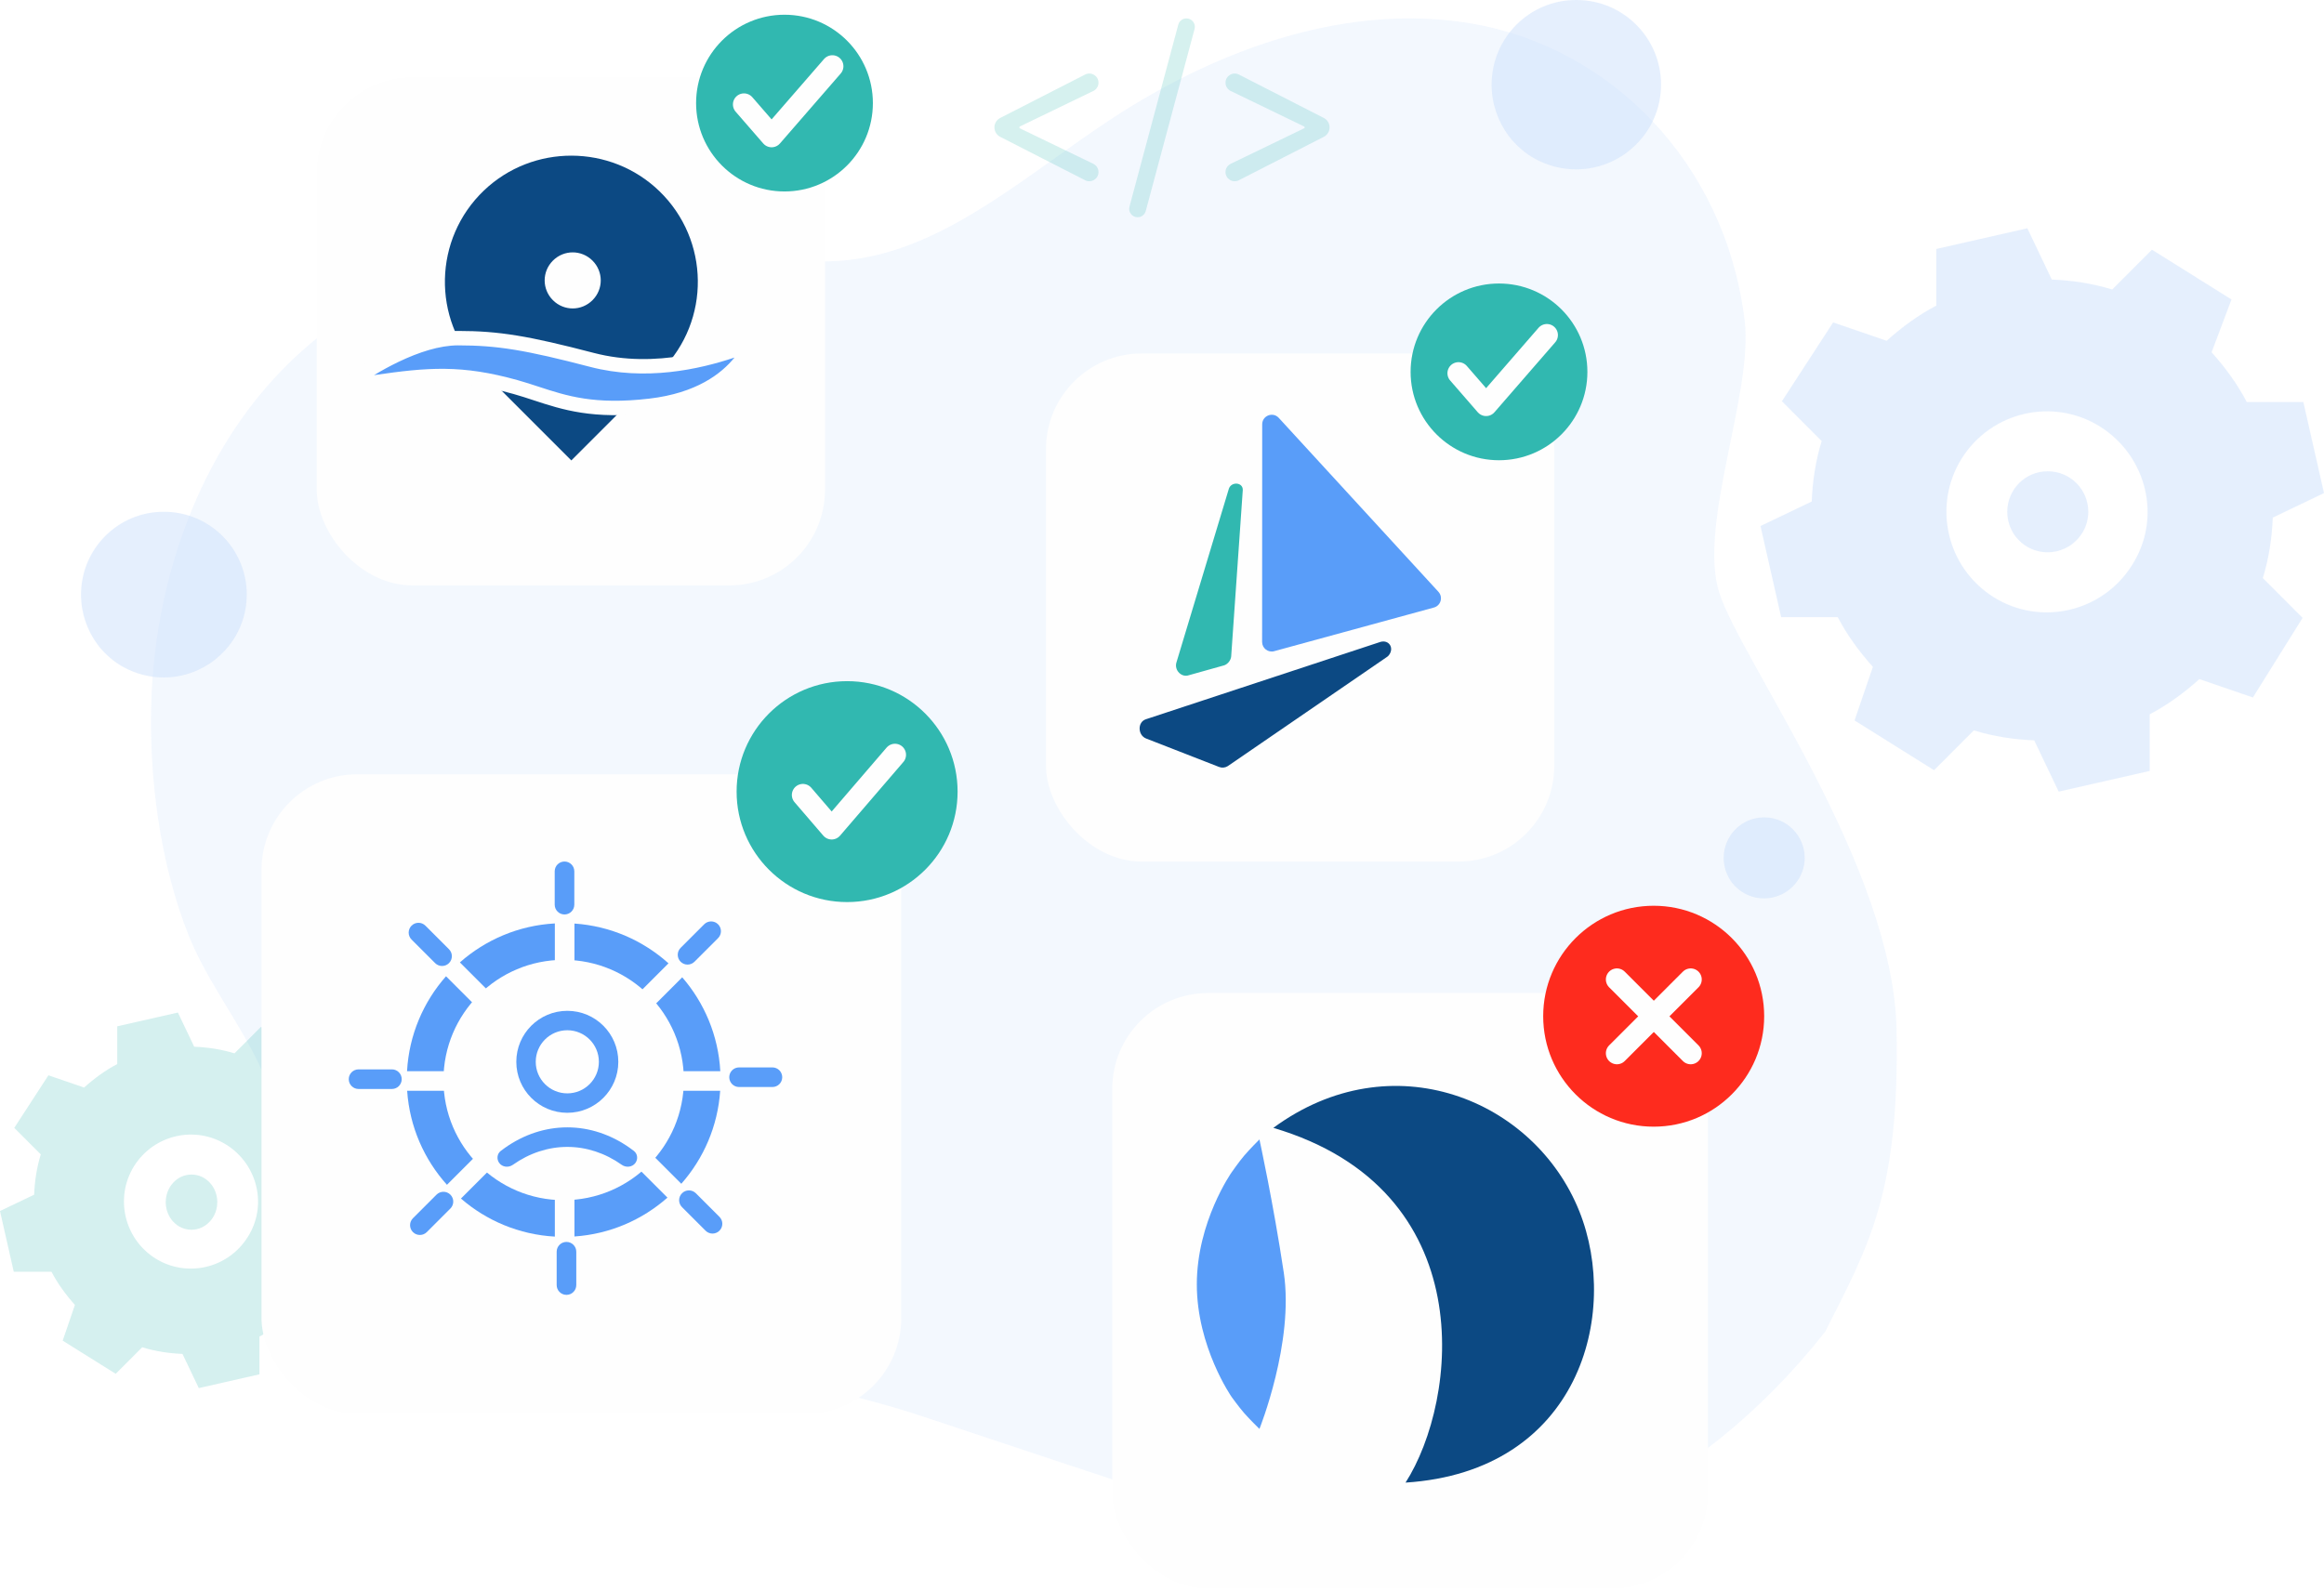 <svg width="631" height="432" viewBox="0 0 631 432" fill="none" xmlns="http://www.w3.org/2000/svg">
<g opacity="0.2">
<path d="M270 34.599C270 35.68 270.606 36.67 271.569 37.163L294.629 48.953C296.288 49.801 298.257 48.596 298.257 46.733V46.733C298.257 45.777 297.71 44.905 296.849 44.489L276.916 34.852C276.819 34.805 276.757 34.706 276.757 34.599V34.599C276.757 34.491 276.819 34.393 276.916 34.346L296.849 24.708C297.71 24.292 298.257 23.42 298.257 22.464V22.464C298.257 20.601 296.288 19.397 294.629 20.245L271.569 32.035C270.606 32.527 270 33.517 270 34.599V34.599Z" fill="#31B8B0"/>
<path d="M324.342 7.881C324.732 6.428 323.636 5 322.131 5V5C321.096 5 320.189 5.696 319.921 6.696L306.669 56.119C306.279 57.572 307.375 59 308.879 59V59C309.915 59 310.822 58.304 311.09 57.304L324.342 7.881Z" fill="#31B8B0"/>
<path d="M359.431 37.163C360.394 36.67 361 35.68 361 34.599V34.599C361 33.517 360.394 32.527 359.431 32.035L336.371 20.245C334.712 19.397 332.743 20.601 332.743 22.464V22.464C332.743 23.42 333.29 24.292 334.151 24.708L354.084 34.346C354.181 34.393 354.243 34.491 354.243 34.599V34.599C354.243 34.706 354.181 34.805 354.084 34.852L334.151 44.489C333.29 44.905 332.743 45.777 332.743 46.733V46.733C332.743 48.596 334.712 49.801 336.371 48.953L359.431 37.163Z" fill="#31B8B0"/>
</g>
<g opacity="0.15">
<path opacity="0.5" d="M41.129 189.38C42.266 159.827 52.161 129.648 70.474 107.345C99.024 72.59 143.842 61.36 183.708 66.353C200.406 68.443 217.063 72.987 233.964 70.114C258.609 65.915 279.715 46.777 301.73 32.319C331.709 12.639 366.501 0.824 399.41 6.371C436.727 12.659 468.346 43.601 473.695 87.048C476.114 106.729 460.845 142.695 466.844 161.112C472.932 179.79 514.162 235.511 514.949 279.897C515.736 324.117 507.318 338.439 495.54 361.713C460.35 406.361 411.489 428.423 362.337 421.863L250.816 384.789C206.705 370.122 160.589 368.493 115.917 380.026C88.463 387.108 65.206 353.46 73.989 319.249C74.07 318.946 74.144 318.643 74.225 318.34C80.662 294 59.832 275.656 51.195 253.959C43.508 234.654 40.293 211.025 41.129 189.38Z" fill="#599DF9"/>
</g>
<path opacity="0.5" d="M468 233C468 235.478 468.825 237.757 470.177 239.607C470.672 240.267 471.232 240.862 471.859 241.39C472.42 241.886 473.013 242.282 473.673 242.646C475.256 243.505 477.07 244 478.984 244C480.6 244 482.15 243.637 483.535 243.009C483.667 242.943 483.799 242.877 483.931 242.811C484.723 242.414 485.448 241.952 486.075 241.39C487.064 240.565 487.889 239.574 488.549 238.45C489.472 236.832 490 234.982 490 233C490 226.922 485.085 222 479.016 222C472.915 221.967 468 226.922 468 233Z" fill="#CDE1FD"/>
<path opacity="0.5" fill-rule="evenodd" clip-rule="evenodd" d="M600.483 95.677C604.22 99.834 607.541 104.408 610.033 109.189H625.395L631 133.927L617.091 140.579C616.883 145.984 616.053 151.596 614.392 157.001L625.187 167.811L611.693 189.431L597.161 184.442C593.009 188.183 588.442 191.51 583.668 194.004V209.387L558.963 215L552.32 201.072C546.923 200.864 541.317 200.033 535.92 198.37L525.125 209.179L503.535 195.667L508.517 181.115C504.78 176.958 501.459 172.385 498.967 167.603H483.605L478 142.865L491.909 136.213C492.117 130.808 492.947 125.196 494.608 119.791L483.813 108.981L497.722 87.569L512.254 92.558C516.406 88.817 520.973 85.49 525.748 82.996V67.613L550.452 62L557.095 75.928C562.493 76.136 568.098 76.967 573.495 78.63L584.29 67.821L605.881 81.333L600.483 95.677ZM570.174 115.841C557.51 107.942 540.695 111.683 532.598 124.572C524.71 137.253 528.446 154.091 541.317 162.198C553.981 170.098 570.796 166.356 578.893 153.467C586.989 140.787 583.045 123.948 570.174 115.841Z" fill="#CDE1FD"/>
<path opacity="0.5" d="M545 139C545 141.478 545.825 143.757 547.177 145.607C547.672 146.267 548.232 146.862 548.859 147.39C549.42 147.886 550.013 148.282 550.673 148.646C552.256 149.505 554.07 150 555.984 150C557.6 150 559.15 149.637 560.535 149.009C560.667 148.943 560.799 148.877 560.931 148.811C561.723 148.414 562.448 147.952 563.075 147.39C564.064 146.565 564.889 145.574 565.549 144.45C566.472 142.832 567 140.982 567 139C567 132.922 562.085 128 556.016 128C549.915 127.967 545 132.922 545 139Z" fill="#CDE1FD"/>
<path opacity="0.5" d="M405 23C405 28.18 406.724 32.946 409.552 36.814C410.586 38.195 411.759 39.438 413.069 40.544C414.241 41.58 415.483 42.408 416.862 43.168C420.172 44.964 423.966 46 427.966 46C431.345 46 434.586 45.24 437.483 43.928C437.759 43.79 438.034 43.652 438.31 43.514C439.966 42.685 441.483 41.718 442.793 40.544C444.862 38.817 446.586 36.745 447.966 34.397C449.897 31.012 451 27.144 451 23C451 10.292 440.724 0 428.034 0C415.276 -0.069 405 10.292 405 23Z" fill="#CDE1FD"/>
<path opacity="0.5" d="M22 161.5C22 166.568 23.687 171.23 26.453 175.014C27.465 176.365 28.612 177.581 29.894 178.662C31.041 179.676 32.255 180.487 33.604 181.23C36.843 182.986 40.553 184 44.466 184C47.772 184 50.943 183.257 53.777 181.973C54.047 181.838 54.316 181.703 54.586 181.568C56.205 180.757 57.69 179.811 58.971 178.662C60.995 176.973 62.682 174.946 64.031 172.649C65.921 169.338 67 165.554 67 161.5C67 149.068 56.947 139 44.534 139C32.053 138.933 22 149.068 22 161.5Z" fill="#CDE1FD"/>
<path opacity="0.2" fill-rule="evenodd" clip-rule="evenodd" d="M81.655 297.451C84.147 300.223 86.361 303.272 88.022 306.459H98.263L102 322.951L92.727 327.386C92.589 330.989 92.035 334.731 90.928 338.334L98.125 345.541L89.129 359.954L79.441 356.628C76.673 359.122 73.628 361.34 70.445 363.003V373.258L53.976 377L49.547 367.715C45.948 367.576 42.212 367.022 38.613 365.913L31.417 373.12L17.023 364.111L20.345 354.41C17.854 351.639 15.639 348.59 13.978 345.402H3.737L0 328.91L9.273 324.476C9.411 320.872 9.965 317.13 11.072 313.527L3.875 306.321L13.148 292.046L22.836 295.372C25.604 292.878 28.649 290.66 31.832 288.997V278.742L48.301 275L52.73 284.285C56.328 284.424 60.065 284.978 63.663 286.087L70.86 278.88L85.254 287.889L81.655 297.451ZM61.449 310.894C53.007 305.628 41.796 308.122 36.399 316.715C31.14 325.168 33.631 336.394 42.212 341.799C50.654 347.065 61.864 344.571 67.262 335.978C72.659 327.524 70.03 316.299 61.449 310.894Z" fill="#31B8B0"/>
<path opacity="0.2" d="M45 326.5C45 328.189 45.525 329.743 46.385 331.005C46.7 331.455 47.057 331.86 47.456 332.221C47.813 332.559 48.19 332.829 48.61 333.077C49.618 333.662 50.772 334 51.989 334C53.018 334 54.005 333.752 54.886 333.324C54.97 333.279 55.054 333.234 55.138 333.189C55.642 332.919 56.103 332.604 56.502 332.221C57.132 331.658 57.657 330.982 58.077 330.216C58.664 329.113 59 327.851 59 326.5C59 322.356 55.873 319 52.011 319C48.127 318.978 45 322.356 45 326.5Z" fill="#31B8B0"/>
<g filter="url(#filter0_d)">
<rect x="82" y="17" width="138" height="138" rx="26" fill="#FEFEFE"/>
</g>
<path d="M131.386 51.748C117.651 64.885 117.278 86.608 130.266 100.194L130.565 100.492C130.639 100.567 130.789 100.716 130.863 100.791C130.938 100.866 131.087 101.015 131.162 101.09L155.124 125.051L179.608 100.567C192.97 87.056 192.746 65.184 179.011 51.897C165.799 39.132 144.673 39.057 131.386 51.748ZM150.123 70.783C153.108 67.797 157.886 67.797 160.872 70.783C163.858 73.769 163.858 78.546 160.872 81.532C157.886 84.518 153.108 84.518 150.123 81.532C147.137 78.546 147.137 73.769 150.123 70.783Z" fill="#0C4983"/>
<path d="M124.283 92.189C113.458 92.189 100.238 100.169 93.246 105.292C113.204 102.329 122.469 100.476 139.813 105.292C149.718 108.042 157.268 112.487 176.124 110.307C194.98 108.126 201.533 98.012 203.58 93.644C194.883 97.041 177.943 102.542 160.435 98.012C142.928 93.483 135.108 92.189 124.283 92.189Z" fill="#599DF9"/>
<path fill-rule="evenodd" clip-rule="evenodd" d="M207.943 89.696L205.878 94.142C203.593 99.062 196.486 109.855 176.723 112.159C160.967 113.997 152.673 111.269 144.913 108.718C143.095 108.12 141.307 107.532 139.459 107.014C123.455 102.533 114.612 103.87 96.826 106.557C95.736 106.722 94.613 106.892 93.452 107.065L92 103.55C95.586 100.9 100.773 97.507 106.474 94.768C112.14 92.046 118.497 89.879 124.37 89.879C135.499 89.879 143.548 91.238 161.215 95.848C178.187 100.276 194.719 94.906 203.386 91.492L207.943 89.696ZM101.555 101.885C116.13 99.747 125.406 99.009 140.513 103.24C142.508 103.798 144.384 104.413 146.251 105.025C153.913 107.538 161.416 109.998 176.27 108.266C189.101 106.77 195.897 101.476 199.425 97.109C189.834 100.318 175.27 103.566 160.228 99.641C142.686 95.064 135.01 93.799 124.37 93.799C119.359 93.799 113.627 95.679 108.168 98.302C105.854 99.414 103.621 100.643 101.555 101.885Z" fill="#FEFEFE"/>
<circle cx="213" cy="28" r="24" fill="#31B8B0"/>
<path d="M226 18L209.5 37L202 28.364" stroke="#FEFEFE" stroke-width="6" stroke-linecap="round" stroke-linejoin="round"/>
<g filter="url(#filter1_d)">
<rect x="280" y="92" width="138" height="138" rx="26" fill="#FEFEFE"/>
</g>
<circle cx="407" cy="101" r="24" fill="#31B8B0"/>
<path d="M420 91L403.5 110L396 101.364" stroke="#FEFEFE" stroke-width="6" stroke-linecap="round" stroke-linejoin="round"/>
<path d="M319.388 180.025L333.67 132.688C334.368 130.735 337.481 130.961 337.435 133.08L334.285 178.263C334.205 179.295 333.395 180.343 332.42 180.691L322.807 183.382C320.815 184.093 318.843 182.069 319.388 180.025Z" fill="#31B8B0"/>
<path d="M342.683 174.349L342.706 115.25C342.707 112.882 345.603 111.748 347.201 113.489L390.555 160.732C391.87 162.166 391.204 164.49 389.33 165.002L345.954 176.859C344.306 177.309 342.683 176.064 342.683 174.349Z" fill="#599DF9"/>
<path d="M311.187 195.327L374.838 174.329C377.227 173.675 378.708 176.18 376.939 178.132C376.856 178.224 376.759 178.303 376.657 178.372L333.341 208.086C332.636 208.525 331.765 208.605 330.992 208.3L311.187 200.577C308.87 199.665 308.802 196.045 311.187 195.327Z" fill="#0C4983"/>
<g filter="url(#filter2_d)">
<rect x="67" y="206.294" width="173.706" height="173.706" rx="26" fill="#FEFEFE"/>
</g>
<path d="M150.648 250.8C140.785 251.347 131.817 255.25 124.866 261.385L150.648 287.167V250.8Z" fill="#599DF9"/>
<path d="M121.102 265.15C114.966 272.101 111.064 281.068 110.517 290.932H146.883L121.102 265.15Z" fill="#599DF9"/>
<path d="M110.549 296.256C111.213 306.043 115.184 314.923 121.352 321.787L146.884 296.256H110.549Z" fill="#599DF9"/>
<path d="M125.151 325.52C132.061 331.511 140.919 335.315 150.648 335.855V300.021L125.151 325.52Z" fill="#599DF9"/>
<path d="M155.973 335.823C165.626 335.168 174.396 331.296 181.221 325.271L155.973 300.021V335.823Z" fill="#599DF9"/>
<path d="M184.987 321.506C191.012 314.681 194.884 305.909 195.54 296.256H159.737L184.987 321.506Z" fill="#599DF9"/>
<path d="M195.572 290.932C195.032 281.202 191.227 272.344 185.235 265.434L159.738 290.932H195.572Z" fill="#599DF9"/>
<path d="M181.504 261.636L155.973 287.167V250.832C165.76 251.497 174.64 255.467 181.504 261.636Z" fill="#599DF9"/>
<circle cx="153.044" cy="293.327" r="32.638" fill="#FEFEFE"/>
<path fill-rule="evenodd" clip-rule="evenodd" d="M153.273 233.986C154.743 233.986 155.936 235.178 155.936 236.649V245.702C155.936 247.173 154.743 248.365 153.273 248.365C151.802 248.365 150.61 247.173 150.61 245.702V236.649C150.61 235.178 151.802 233.986 153.273 233.986Z" fill="#599DF9"/>
<path fill-rule="evenodd" clip-rule="evenodd" d="M153.807 337.301C155.277 337.301 156.469 338.493 156.469 339.963V349.017C156.469 350.487 155.277 351.679 153.807 351.679C152.336 351.679 151.144 350.487 151.144 349.017V339.963C151.144 338.493 152.336 337.301 153.807 337.301Z" fill="#599DF9"/>
<path fill-rule="evenodd" clip-rule="evenodd" d="M194.964 251.032C196.004 252.072 196.004 253.758 194.964 254.798L188.562 261.199C187.522 262.239 185.836 262.239 184.797 261.199C183.757 260.16 183.757 258.474 184.797 257.434L191.198 251.032C192.238 249.992 193.924 249.992 194.964 251.032Z" fill="#599DF9"/>
<path fill-rule="evenodd" clip-rule="evenodd" d="M122.286 324.464C123.326 325.504 123.326 327.19 122.286 328.23L115.885 334.631C114.845 335.671 113.159 335.671 112.119 334.631C111.079 333.591 111.079 331.905 112.119 330.865L118.521 324.464C119.561 323.424 121.247 323.424 122.286 324.464Z" fill="#599DF9"/>
<path fill-rule="evenodd" clip-rule="evenodd" d="M111.742 251.409C112.782 250.369 114.468 250.369 115.508 251.409L121.91 257.811C122.949 258.851 122.949 260.537 121.91 261.576C120.87 262.616 119.184 262.616 118.144 261.576L111.742 255.175C110.702 254.135 110.702 252.449 111.742 251.409Z" fill="#599DF9"/>
<path fill-rule="evenodd" clip-rule="evenodd" d="M185.174 324.085C186.213 323.045 187.899 323.045 188.939 324.085L195.341 330.487C196.381 331.526 196.381 333.212 195.341 334.252C194.301 335.292 192.615 335.292 191.575 334.252L185.174 327.851C184.134 326.811 184.134 325.125 185.174 324.085Z" fill="#599DF9"/>
<path fill-rule="evenodd" clip-rule="evenodd" d="M212.385 292.566C212.385 294.037 211.193 295.229 209.722 295.229L200.669 295.229C199.198 295.229 198.006 294.037 198.006 292.566C198.006 291.095 199.198 289.903 200.669 289.903L209.722 289.903C211.193 289.903 212.385 291.095 212.385 292.566Z" fill="#599DF9"/>
<path fill-rule="evenodd" clip-rule="evenodd" d="M109.071 293.099C109.071 294.57 107.879 295.762 106.408 295.762L97.355 295.762C95.884 295.762 94.692 294.57 94.692 293.099C94.692 291.629 95.884 290.437 97.355 290.437L106.408 290.437C107.879 290.437 109.071 291.629 109.071 293.099Z" fill="#599DF9"/>
<path fill-rule="evenodd" clip-rule="evenodd" d="M154.033 296.954C158.767 296.954 162.605 293.116 162.605 288.382C162.605 283.648 158.767 279.811 154.033 279.811C149.299 279.811 145.462 283.648 145.462 288.382C145.462 293.116 149.299 296.954 154.033 296.954ZM154.033 302.229C161.68 302.229 167.88 296.029 167.88 288.382C167.88 280.735 161.68 274.536 154.033 274.536C146.386 274.536 140.187 280.735 140.187 288.382C140.187 296.029 146.386 302.229 154.033 302.229Z" fill="#599DF9"/>
<path d="M137.083 311.758C142.236 308.107 148.082 306.185 154.033 306.185C159.985 306.185 165.831 308.107 170.984 311.758C171.365 312.028 171.741 312.307 172.112 312.594C173.107 313.364 173.27 314.78 172.549 315.811C171.711 317.011 170.005 317.2 168.81 316.353C164.317 313.17 159.221 311.494 154.033 311.494C148.846 311.494 143.75 313.17 139.257 316.353C138.062 317.2 136.355 317.011 135.517 315.811C134.797 314.78 134.96 313.364 135.955 312.594C136.326 312.307 136.702 312.028 137.083 311.758Z" fill="#599DF9"/>
<circle cx="230" cy="215" r="30" fill="#31B8B0"/>
<path d="M243 205L225.812 225L218 215.909" stroke="#FEFEFE" stroke-width="6" stroke-linecap="round" stroke-linejoin="round"/>
<g filter="url(#filter3_d)">
<rect x="298" y="265.706" width="161.728" height="161.728" rx="26" fill="#FEFEFE"/>
</g>
<circle cx="449" cy="276" r="30" fill="#FE2B1E"/>
<path d="M334.4 318.407C334.4 318.407 336.325 315.627 337.801 313.881C339.276 312.136 341.957 309.467 341.957 309.467C341.957 309.467 345.735 326.769 348.568 345.66C351.402 364.551 341.957 388.085 341.957 388.085C341.957 388.085 339.276 385.475 337.801 383.778C336.325 382.081 334.4 379.395 334.4 379.395C334.4 379.395 324.955 365.832 324.955 348.83C324.955 331.828 334.4 318.407 334.4 318.407Z" fill="#599DF9"/>
<path d="M345.733 306.322C402.557 323.148 395.932 380.34 381.627 402.669C428.832 399.625 439.948 356.82 428.81 328.973C416.628 298.517 377.848 282.71 345.733 306.322Z" fill="#0C4983"/>
<path d="M459.05 266.017L439.017 286.05" stroke="#FEFEFE" stroke-width="6" stroke-linecap="round" stroke-linejoin="round"/>
<path d="M439.017 266.017L459.05 286.05" stroke="#FEFEFE" stroke-width="6" stroke-linecap="round" stroke-linejoin="round"/>
<defs>
<filter id="filter0_d" x="82" y="17" width="142" height="142" filterUnits="userSpaceOnUse" color-interpolation-filters="sRGB">
<feFlood flood-opacity="0" result="BackgroundImageFix"/>
<feColorMatrix in="SourceAlpha" type="matrix" values="0 0 0 0 0 0 0 0 0 0 0 0 0 0 0 0 0 0 127 0"/>
<feOffset dx="4" dy="4"/>
<feColorMatrix type="matrix" values="0 0 0 0 0.804 0 0 0 0 0.882 0 0 0 0 0.992 0 0 0 1 0"/>
<feBlend mode="normal" in2="BackgroundImageFix" result="effect1_dropShadow"/>
<feBlend mode="normal" in="SourceGraphic" in2="effect1_dropShadow" result="shape"/>
</filter>
<filter id="filter1_d" x="280" y="92" width="142" height="142" filterUnits="userSpaceOnUse" color-interpolation-filters="sRGB">
<feFlood flood-opacity="0" result="BackgroundImageFix"/>
<feColorMatrix in="SourceAlpha" type="matrix" values="0 0 0 0 0 0 0 0 0 0 0 0 0 0 0 0 0 0 127 0"/>
<feOffset dx="4" dy="4"/>
<feColorMatrix type="matrix" values="0 0 0 0 0.804 0 0 0 0 0.882 0 0 0 0 0.992 0 0 0 1 0"/>
<feBlend mode="normal" in2="BackgroundImageFix" result="effect1_dropShadow"/>
<feBlend mode="normal" in="SourceGraphic" in2="effect1_dropShadow" result="shape"/>
</filter>
<filter id="filter2_d" x="67" y="206.294" width="177.706" height="177.706" filterUnits="userSpaceOnUse" color-interpolation-filters="sRGB">
<feFlood flood-opacity="0" result="BackgroundImageFix"/>
<feColorMatrix in="SourceAlpha" type="matrix" values="0 0 0 0 0 0 0 0 0 0 0 0 0 0 0 0 0 0 127 0"/>
<feOffset dx="4" dy="4"/>
<feColorMatrix type="matrix" values="0 0 0 0 0.804 0 0 0 0 0.882 0 0 0 0 0.992 0 0 0 1 0"/>
<feBlend mode="normal" in2="BackgroundImageFix" result="effect1_dropShadow"/>
<feBlend mode="normal" in="SourceGraphic" in2="effect1_dropShadow" result="shape"/>
</filter>
<filter id="filter3_d" x="298" y="265.706" width="165.728" height="165.728" filterUnits="userSpaceOnUse" color-interpolation-filters="sRGB">
<feFlood flood-opacity="0" result="BackgroundImageFix"/>
<feColorMatrix in="SourceAlpha" type="matrix" values="0 0 0 0 0 0 0 0 0 0 0 0 0 0 0 0 0 0 127 0"/>
<feOffset dx="4" dy="4"/>
<feColorMatrix type="matrix" values="0 0 0 0 0.804 0 0 0 0 0.882 0 0 0 0 0.992 0 0 0 1 0"/>
<feBlend mode="normal" in2="BackgroundImageFix" result="effect1_dropShadow"/>
<feBlend mode="normal" in="SourceGraphic" in2="effect1_dropShadow" result="shape"/>
</filter>
</defs>
</svg>
